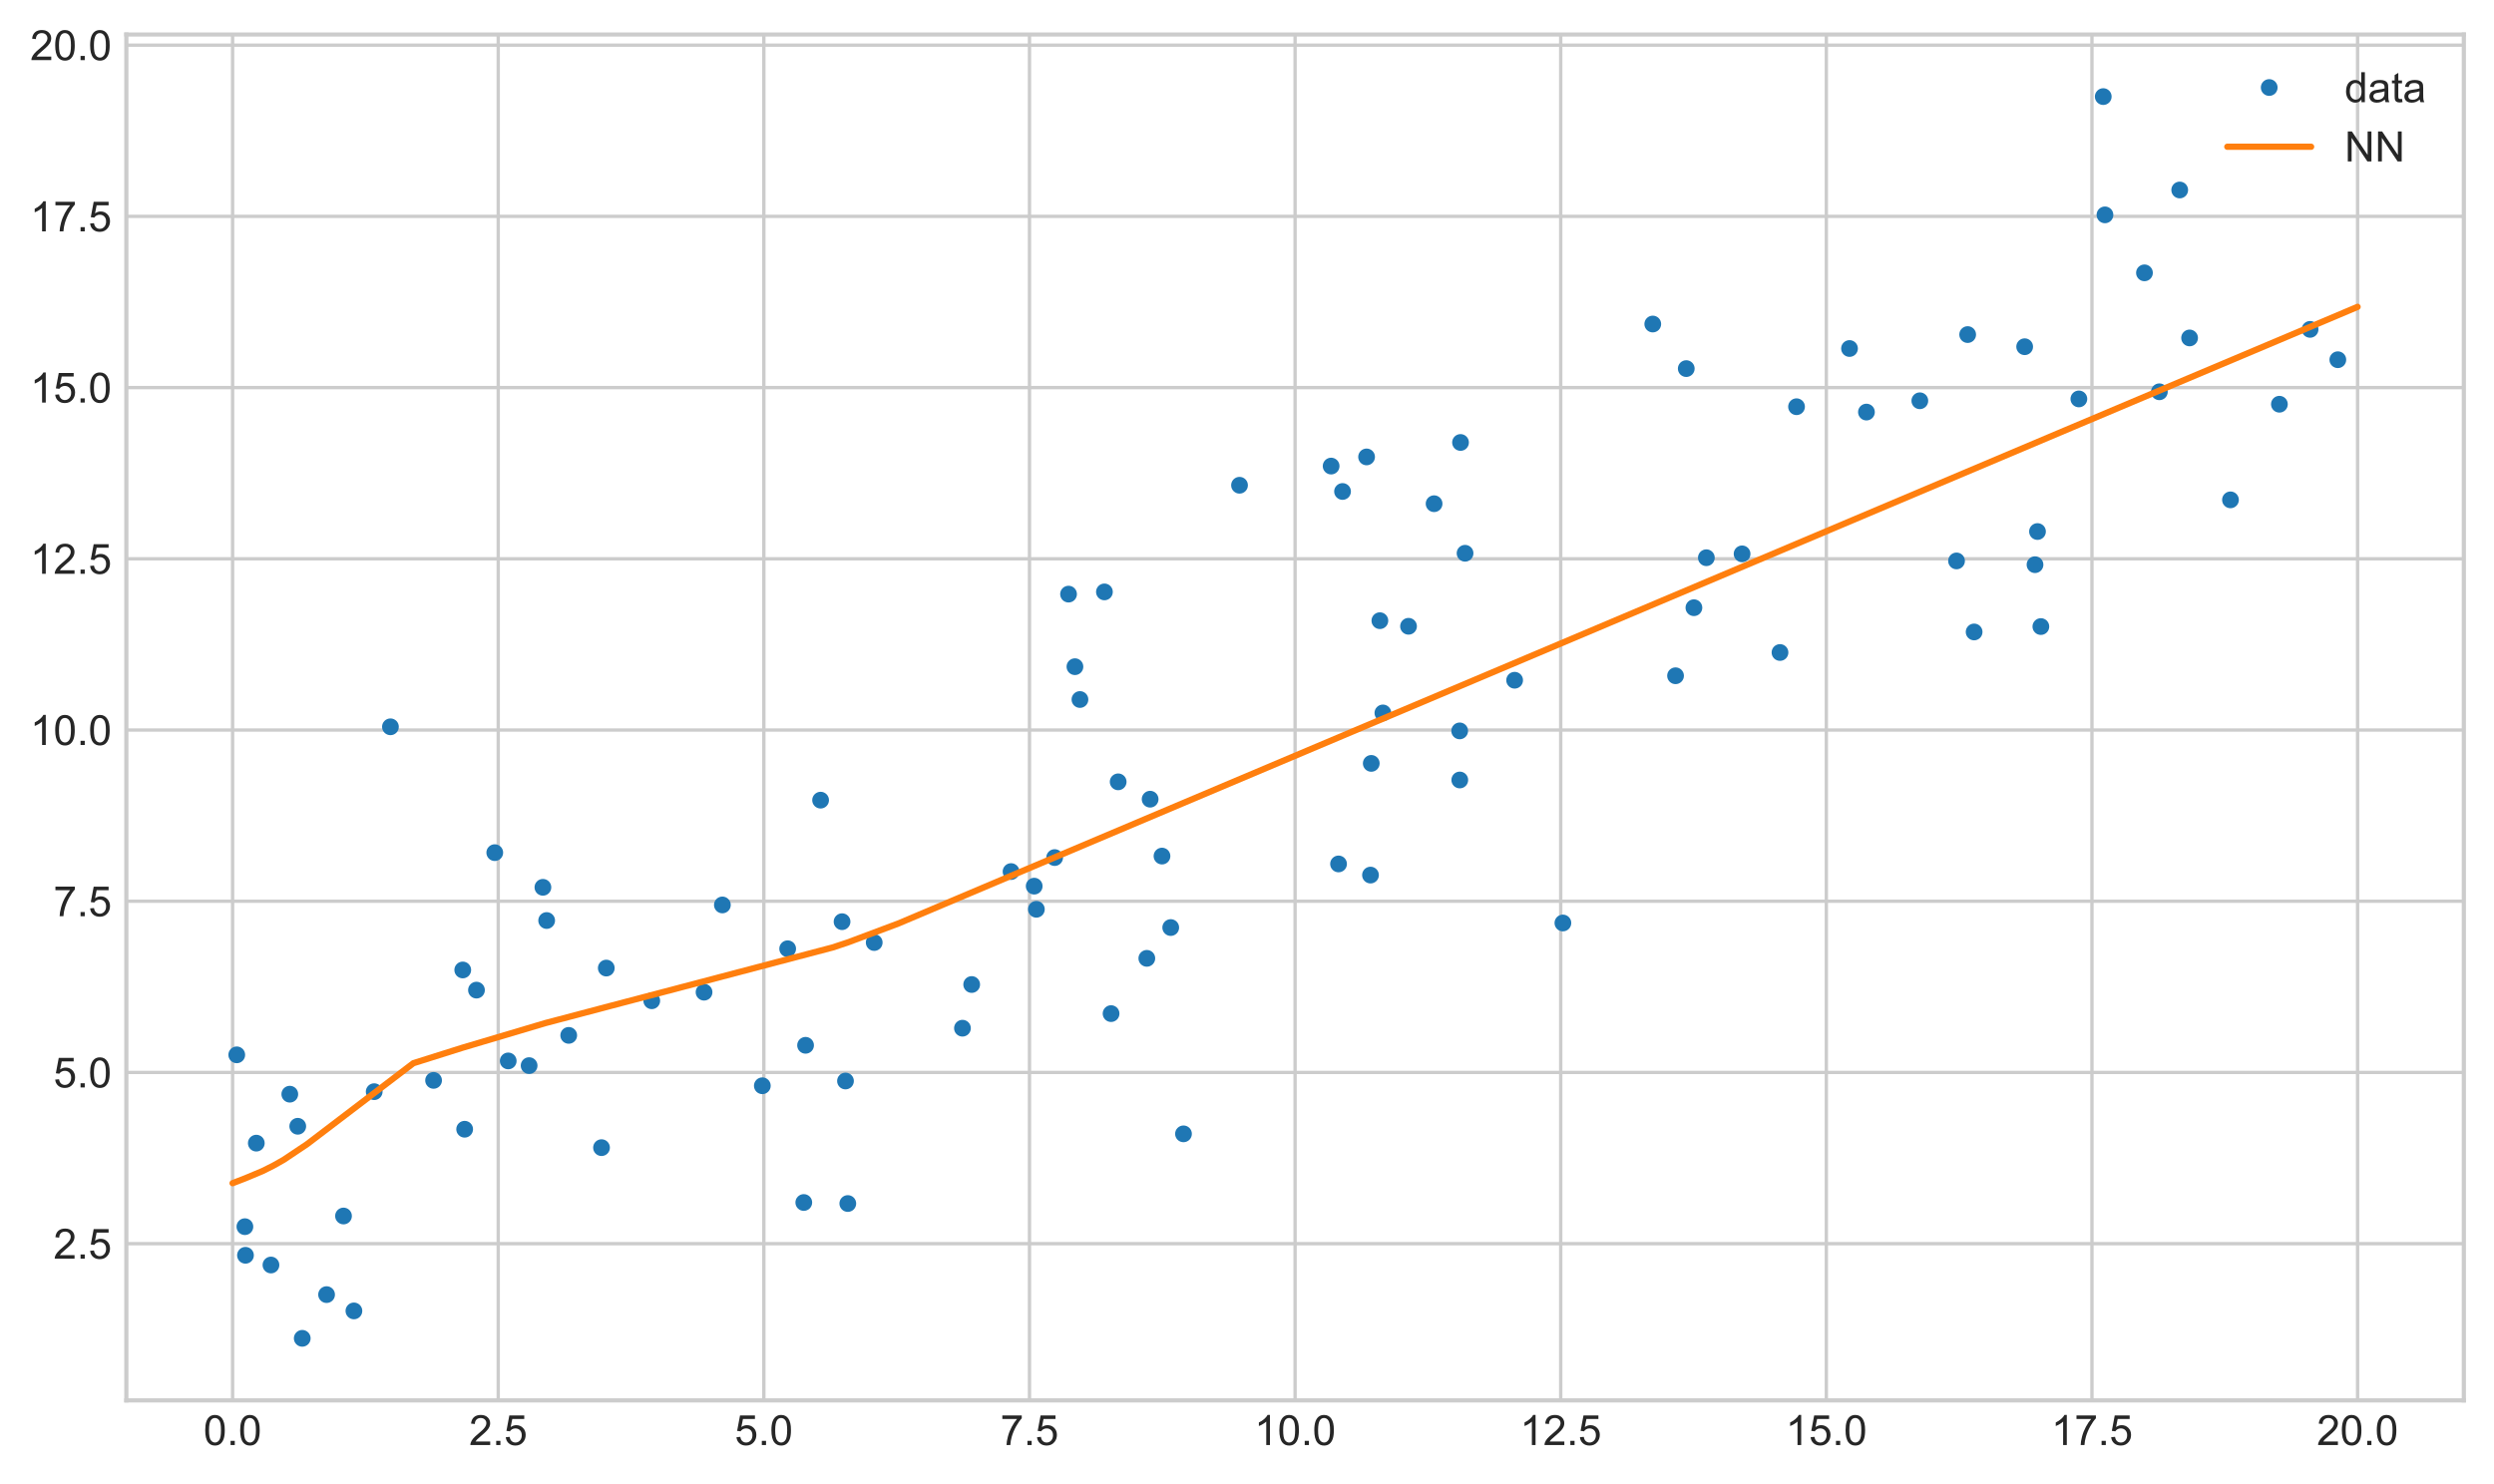 <?xml version="1.0" encoding="utf-8" standalone="no"?>
<!DOCTYPE svg PUBLIC "-//W3C//DTD SVG 1.1//EN"
  "http://www.w3.org/Graphics/SVG/1.1/DTD/svg11.dtd">
<!-- Created with matplotlib (https://matplotlib.org/) -->
<svg height="354.245pt" version="1.1" viewBox="0 0 595.361 354.245" width="595.361pt" xmlns="http://www.w3.org/2000/svg" xmlns:xlink="http://www.w3.org/1999/xlink">
 <defs>
  <style type="text/css">
*{stroke-linecap:butt;stroke-linejoin:round;}
  </style>
 </defs>
 <g id="figure_1">
  <g id="patch_1">
   <path d="M 0 354.245 
L 595.361 354.245 
L 595.361 0 
L 0 0 
z
" style="fill:#ffffff;"/>
  </g>
  <g id="axes_1">
   <g id="patch_2">
    <path d="M 30.161 334.4 
L 588.161 334.4 
L 588.161 8.24 
L 30.161 8.24 
z
" style="fill:#ffffff;"/>
   </g>
   <g id="matplotlib.axis_1">
    <g id="xtick_1">
     <g id="line2d_1">
      <path clip-path="url(#pf8b67bd2de)" d="M 55.525 334.4 
L 55.525 8.24 
" style="fill:none;stroke:#cccccc;stroke-linecap:round;stroke-width:0.8;"/>
     </g>
     <g id="line2d_2"/>
     <g id="text_1">
      <!-- 0.0 -->
      <defs>
       <path d="M 4.156 35.297 
Q 4.156 48 6.766 55.734 
Q 9.375 63.484 14.516 67.672 
Q 19.672 71.875 27.484 71.875 
Q 33.25 71.875 37.594 69.547 
Q 41.938 67.234 44.766 62.859 
Q 47.609 58.5 49.219 52.219 
Q 50.828 45.953 50.828 35.297 
Q 50.828 22.703 48.234 14.969 
Q 45.656 7.234 40.5 3 
Q 35.359 -1.219 27.484 -1.219 
Q 17.141 -1.219 11.234 6.203 
Q 4.156 15.141 4.156 35.297 
z
M 13.188 35.297 
Q 13.188 17.672 17.312 11.828 
Q 21.438 6 27.484 6 
Q 33.547 6 37.672 11.859 
Q 41.797 17.719 41.797 35.297 
Q 41.797 52.984 37.672 58.781 
Q 33.547 64.594 27.391 64.594 
Q 21.344 64.594 17.719 59.469 
Q 13.188 52.938 13.188 35.297 
z
" id="ArialMT-48"/>
       <path d="M 9.078 0 
L 9.078 10.016 
L 19.094 10.016 
L 19.094 0 
z
" id="ArialMT-46"/>
      </defs>
      <g style="fill:#262626;" transform="translate(48.575 345.057)scale(0.1 -0.1)">
       <use xlink:href="#ArialMT-48"/>
       <use x="55.615" xlink:href="#ArialMT-46"/>
       <use x="83.398" xlink:href="#ArialMT-48"/>
      </g>
     </g>
    </g>
    <g id="xtick_2">
     <g id="line2d_3">
      <path clip-path="url(#pf8b67bd2de)" d="M 118.934 334.4 
L 118.934 8.24 
" style="fill:none;stroke:#cccccc;stroke-linecap:round;stroke-width:0.8;"/>
     </g>
     <g id="line2d_4"/>
     <g id="text_2">
      <!-- 2.5 -->
      <defs>
       <path d="M 50.344 8.453 
L 50.344 0 
L 3.031 0 
Q 2.938 3.172 4.047 6.109 
Q 5.859 10.938 9.828 15.625 
Q 13.812 20.312 21.344 26.469 
Q 33.016 36.031 37.109 41.625 
Q 41.219 47.219 41.219 52.203 
Q 41.219 57.422 37.469 61 
Q 33.734 64.594 27.734 64.594 
Q 21.391 64.594 17.578 60.781 
Q 13.766 56.984 13.719 50.25 
L 4.688 51.172 
Q 5.609 61.281 11.656 66.578 
Q 17.719 71.875 27.938 71.875 
Q 38.234 71.875 44.234 66.156 
Q 50.25 60.453 50.25 52 
Q 50.25 47.703 48.484 43.547 
Q 46.734 39.406 42.656 34.812 
Q 38.578 30.219 29.109 22.219 
Q 21.188 15.578 18.938 13.203 
Q 16.703 10.844 15.234 8.453 
z
" id="ArialMT-50"/>
       <path d="M 4.156 18.75 
L 13.375 19.531 
Q 14.406 12.797 18.141 9.391 
Q 21.875 6 27.156 6 
Q 33.5 6 37.891 10.781 
Q 42.281 15.578 42.281 23.484 
Q 42.281 31 38.062 35.344 
Q 33.844 39.703 27 39.703 
Q 22.75 39.703 19.328 37.766 
Q 15.922 35.844 13.969 32.766 
L 5.719 33.844 
L 12.641 70.609 
L 48.25 70.609 
L 48.25 62.203 
L 19.672 62.203 
L 15.828 42.969 
Q 22.266 47.469 29.344 47.469 
Q 38.719 47.469 45.156 40.969 
Q 51.609 34.469 51.609 24.266 
Q 51.609 14.547 45.953 7.469 
Q 39.062 -1.219 27.156 -1.219 
Q 17.391 -1.219 11.203 4.25 
Q 5.031 9.719 4.156 18.75 
z
" id="ArialMT-53"/>
      </defs>
      <g style="fill:#262626;" transform="translate(111.984 345.057)scale(0.1 -0.1)">
       <use xlink:href="#ArialMT-50"/>
       <use x="55.615" xlink:href="#ArialMT-46"/>
       <use x="83.398" xlink:href="#ArialMT-53"/>
      </g>
     </g>
    </g>
    <g id="xtick_3">
     <g id="line2d_5">
      <path clip-path="url(#pf8b67bd2de)" d="M 182.343 334.4 
L 182.343 8.24 
" style="fill:none;stroke:#cccccc;stroke-linecap:round;stroke-width:0.8;"/>
     </g>
     <g id="line2d_6"/>
     <g id="text_3">
      <!-- 5.0 -->
      <g style="fill:#262626;" transform="translate(175.393 345.057)scale(0.1 -0.1)">
       <use xlink:href="#ArialMT-53"/>
       <use x="55.615" xlink:href="#ArialMT-46"/>
       <use x="83.398" xlink:href="#ArialMT-48"/>
      </g>
     </g>
    </g>
    <g id="xtick_4">
     <g id="line2d_7">
      <path clip-path="url(#pf8b67bd2de)" d="M 245.752 334.4 
L 245.752 8.24 
" style="fill:none;stroke:#cccccc;stroke-linecap:round;stroke-width:0.8;"/>
     </g>
     <g id="line2d_8"/>
     <g id="text_4">
      <!-- 7.5 -->
      <defs>
       <path d="M 4.734 62.203 
L 4.734 70.656 
L 51.078 70.656 
L 51.078 63.812 
Q 44.234 56.547 37.516 44.484 
Q 30.812 32.422 27.156 19.672 
Q 24.516 10.688 23.781 0 
L 14.75 0 
Q 14.891 8.453 18.062 20.406 
Q 21.234 32.375 27.172 43.484 
Q 33.109 54.594 39.797 62.203 
z
" id="ArialMT-55"/>
      </defs>
      <g style="fill:#262626;" transform="translate(238.802 345.057)scale(0.1 -0.1)">
       <use xlink:href="#ArialMT-55"/>
       <use x="55.615" xlink:href="#ArialMT-46"/>
       <use x="83.398" xlink:href="#ArialMT-53"/>
      </g>
     </g>
    </g>
    <g id="xtick_5">
     <g id="line2d_9">
      <path clip-path="url(#pf8b67bd2de)" d="M 309.161 334.4 
L 309.161 8.24 
" style="fill:none;stroke:#cccccc;stroke-linecap:round;stroke-width:0.8;"/>
     </g>
     <g id="line2d_10"/>
     <g id="text_5">
      <!-- 10.0 -->
      <defs>
       <path d="M 37.25 0 
L 28.469 0 
L 28.469 56 
Q 25.297 52.984 20.141 49.953 
Q 14.984 46.922 10.891 45.406 
L 10.891 53.906 
Q 18.266 57.375 23.781 62.297 
Q 29.297 67.234 31.594 71.875 
L 37.25 71.875 
z
" id="ArialMT-49"/>
      </defs>
      <g style="fill:#262626;" transform="translate(299.43 345.057)scale(0.1 -0.1)">
       <use xlink:href="#ArialMT-49"/>
       <use x="55.615" xlink:href="#ArialMT-48"/>
       <use x="111.23" xlink:href="#ArialMT-46"/>
       <use x="139.014" xlink:href="#ArialMT-48"/>
      </g>
     </g>
    </g>
    <g id="xtick_6">
     <g id="line2d_11">
      <path clip-path="url(#pf8b67bd2de)" d="M 372.57 334.4 
L 372.57 8.24 
" style="fill:none;stroke:#cccccc;stroke-linecap:round;stroke-width:0.8;"/>
     </g>
     <g id="line2d_12"/>
     <g id="text_6">
      <!-- 12.5 -->
      <g style="fill:#262626;" transform="translate(362.84 345.057)scale(0.1 -0.1)">
       <use xlink:href="#ArialMT-49"/>
       <use x="55.615" xlink:href="#ArialMT-50"/>
       <use x="111.23" xlink:href="#ArialMT-46"/>
       <use x="139.014" xlink:href="#ArialMT-53"/>
      </g>
     </g>
    </g>
    <g id="xtick_7">
     <g id="line2d_13">
      <path clip-path="url(#pf8b67bd2de)" d="M 435.979 334.4 
L 435.979 8.24 
" style="fill:none;stroke:#cccccc;stroke-linecap:round;stroke-width:0.8;"/>
     </g>
     <g id="line2d_14"/>
     <g id="text_7">
      <!-- 15.0 -->
      <g style="fill:#262626;" transform="translate(426.249 345.057)scale(0.1 -0.1)">
       <use xlink:href="#ArialMT-49"/>
       <use x="55.615" xlink:href="#ArialMT-53"/>
       <use x="111.23" xlink:href="#ArialMT-46"/>
       <use x="139.014" xlink:href="#ArialMT-48"/>
      </g>
     </g>
    </g>
    <g id="xtick_8">
     <g id="line2d_15">
      <path clip-path="url(#pf8b67bd2de)" d="M 499.388 334.4 
L 499.388 8.24 
" style="fill:none;stroke:#cccccc;stroke-linecap:round;stroke-width:0.8;"/>
     </g>
     <g id="line2d_16"/>
     <g id="text_8">
      <!-- 17.5 -->
      <g style="fill:#262626;" transform="translate(489.658 345.057)scale(0.1 -0.1)">
       <use xlink:href="#ArialMT-49"/>
       <use x="55.615" xlink:href="#ArialMT-55"/>
       <use x="111.23" xlink:href="#ArialMT-46"/>
       <use x="139.014" xlink:href="#ArialMT-53"/>
      </g>
     </g>
    </g>
    <g id="xtick_9">
     <g id="line2d_17">
      <path clip-path="url(#pf8b67bd2de)" d="M 562.797 334.4 
L 562.797 8.24 
" style="fill:none;stroke:#cccccc;stroke-linecap:round;stroke-width:0.8;"/>
     </g>
     <g id="line2d_18"/>
     <g id="text_9">
      <!-- 20.0 -->
      <g style="fill:#262626;" transform="translate(553.067 345.057)scale(0.1 -0.1)">
       <use xlink:href="#ArialMT-50"/>
       <use x="55.615" xlink:href="#ArialMT-48"/>
       <use x="111.23" xlink:href="#ArialMT-46"/>
       <use x="139.014" xlink:href="#ArialMT-48"/>
      </g>
     </g>
    </g>
   </g>
   <g id="matplotlib.axis_2">
    <g id="ytick_1">
     <g id="line2d_19">
      <path clip-path="url(#pf8b67bd2de)" d="M 30.161 296.972 
L 588.161 296.972 
" style="fill:none;stroke:#cccccc;stroke-linecap:round;stroke-width:0.8;"/>
     </g>
     <g id="line2d_20"/>
     <g id="text_10">
      <!-- 2.5 -->
      <g style="fill:#262626;" transform="translate(12.761 300.551)scale(0.1 -0.1)">
       <use xlink:href="#ArialMT-50"/>
       <use x="55.615" xlink:href="#ArialMT-46"/>
       <use x="83.398" xlink:href="#ArialMT-53"/>
      </g>
     </g>
    </g>
    <g id="ytick_2">
     <g id="line2d_21">
      <path clip-path="url(#pf8b67bd2de)" d="M 30.161 256.088 
L 588.161 256.088 
" style="fill:none;stroke:#cccccc;stroke-linecap:round;stroke-width:0.8;"/>
     </g>
     <g id="line2d_22"/>
     <g id="text_11">
      <!-- 5.0 -->
      <g style="fill:#262626;" transform="translate(12.761 259.667)scale(0.1 -0.1)">
       <use xlink:href="#ArialMT-53"/>
       <use x="55.615" xlink:href="#ArialMT-46"/>
       <use x="83.398" xlink:href="#ArialMT-48"/>
      </g>
     </g>
    </g>
    <g id="ytick_3">
     <g id="line2d_23">
      <path clip-path="url(#pf8b67bd2de)" d="M 30.161 215.203 
L 588.161 215.203 
" style="fill:none;stroke:#cccccc;stroke-linecap:round;stroke-width:0.8;"/>
     </g>
     <g id="line2d_24"/>
     <g id="text_12">
      <!-- 7.5 -->
      <g style="fill:#262626;" transform="translate(12.761 218.782)scale(0.1 -0.1)">
       <use xlink:href="#ArialMT-55"/>
       <use x="55.615" xlink:href="#ArialMT-46"/>
       <use x="83.398" xlink:href="#ArialMT-53"/>
      </g>
     </g>
    </g>
    <g id="ytick_4">
     <g id="line2d_25">
      <path clip-path="url(#pf8b67bd2de)" d="M 30.161 174.318 
L 588.161 174.318 
" style="fill:none;stroke:#cccccc;stroke-linecap:round;stroke-width:0.8;"/>
     </g>
     <g id="line2d_26"/>
     <g id="text_13">
      <!-- 10.0 -->
      <g style="fill:#262626;" transform="translate(7.2 177.897)scale(0.1 -0.1)">
       <use xlink:href="#ArialMT-49"/>
       <use x="55.615" xlink:href="#ArialMT-48"/>
       <use x="111.23" xlink:href="#ArialMT-46"/>
       <use x="139.014" xlink:href="#ArialMT-48"/>
      </g>
     </g>
    </g>
    <g id="ytick_5">
     <g id="line2d_27">
      <path clip-path="url(#pf8b67bd2de)" d="M 30.161 133.433 
L 588.161 133.433 
" style="fill:none;stroke:#cccccc;stroke-linecap:round;stroke-width:0.8;"/>
     </g>
     <g id="line2d_28"/>
     <g id="text_14">
      <!-- 12.5 -->
      <g style="fill:#262626;" transform="translate(7.2 137.012)scale(0.1 -0.1)">
       <use xlink:href="#ArialMT-49"/>
       <use x="55.615" xlink:href="#ArialMT-50"/>
       <use x="111.23" xlink:href="#ArialMT-46"/>
       <use x="139.014" xlink:href="#ArialMT-53"/>
      </g>
     </g>
    </g>
    <g id="ytick_6">
     <g id="line2d_29">
      <path clip-path="url(#pf8b67bd2de)" d="M 30.161 92.548 
L 588.161 92.548 
" style="fill:none;stroke:#cccccc;stroke-linecap:round;stroke-width:0.8;"/>
     </g>
     <g id="line2d_30"/>
     <g id="text_15">
      <!-- 15.0 -->
      <g style="fill:#262626;" transform="translate(7.2 96.127)scale(0.1 -0.1)">
       <use xlink:href="#ArialMT-49"/>
       <use x="55.615" xlink:href="#ArialMT-53"/>
       <use x="111.23" xlink:href="#ArialMT-46"/>
       <use x="139.014" xlink:href="#ArialMT-48"/>
      </g>
     </g>
    </g>
    <g id="ytick_7">
     <g id="line2d_31">
      <path clip-path="url(#pf8b67bd2de)" d="M 30.161 51.664 
L 588.161 51.664 
" style="fill:none;stroke:#cccccc;stroke-linecap:round;stroke-width:0.8;"/>
     </g>
     <g id="line2d_32"/>
     <g id="text_16">
      <!-- 17.5 -->
      <g style="fill:#262626;" transform="translate(7.2 55.243)scale(0.1 -0.1)">
       <use xlink:href="#ArialMT-49"/>
       <use x="55.615" xlink:href="#ArialMT-55"/>
       <use x="111.23" xlink:href="#ArialMT-46"/>
       <use x="139.014" xlink:href="#ArialMT-53"/>
      </g>
     </g>
    </g>
    <g id="ytick_8">
     <g id="line2d_33">
      <path clip-path="url(#pf8b67bd2de)" d="M 30.161 10.779 
L 588.161 10.779 
" style="fill:none;stroke:#cccccc;stroke-linecap:round;stroke-width:0.8;"/>
     </g>
     <g id="line2d_34"/>
     <g id="text_17">
      <!-- 20.0 -->
      <g style="fill:#262626;" transform="translate(7.2 14.358)scale(0.1 -0.1)">
       <use xlink:href="#ArialMT-50"/>
       <use x="55.615" xlink:href="#ArialMT-48"/>
       <use x="111.23" xlink:href="#ArialMT-46"/>
       <use x="139.014" xlink:href="#ArialMT-48"/>
      </g>
     </g>
    </g>
   </g>
   <g id="line2d_35">
    <defs>
     <path d="M 0 1.5 
C 0.398 1.5 0.779 1.342 1.061 1.061 
C 1.342 0.779 1.5 0.398 1.5 0 
C 1.5 -0.398 1.342 -0.779 1.061 -1.061 
C 0.779 -1.342 0.398 -1.5 0 -1.5 
C -0.398 -1.5 -0.779 -1.342 -1.061 -1.061 
C -1.342 -0.779 -1.5 -0.398 -1.5 0 
C -1.5 0.398 -1.342 0.779 -1.061 1.061 
C -0.779 1.342 -0.398 1.5 0 1.5 
z
" id="m31d4d6aef8" style="stroke:#1f77b4;"/>
    </defs>
    <g clip-path="url(#pf8b67bd2de)">
     <use style="fill:#1f77b4;stroke:#1f77b4;" x="56.518" xlink:href="#m31d4d6aef8" y="251.881"/>
     <use style="fill:#1f77b4;stroke:#1f77b4;" x="64.682" xlink:href="#m31d4d6aef8" y="302.067"/>
     <use style="fill:#1f77b4;stroke:#1f77b4;" x="201.014" xlink:href="#m31d4d6aef8" y="220.087"/>
     <use style="fill:#1f77b4;stroke:#1f77b4;" x="404.366" xlink:href="#m31d4d6aef8" y="145.112"/>
     <use style="fill:#1f77b4;stroke:#1f77b4;" x="58.6" xlink:href="#m31d4d6aef8" y="299.747"/>
     <use style="fill:#1f77b4;stroke:#1f77b4;" x="72.151" xlink:href="#m31d4d6aef8" y="319.574"/>
     <use style="fill:#1f77b4;stroke:#1f77b4;" x="129.601" xlink:href="#m31d4d6aef8" y="211.877"/>
     <use style="fill:#1f77b4;stroke:#1f77b4;" x="192.303" xlink:href="#m31d4d6aef8" y="249.604"/>
     <use style="fill:#1f77b4;stroke:#1f77b4;" x="274.556" xlink:href="#m31d4d6aef8" y="190.835"/>
     <use style="fill:#1f77b4;stroke:#1f77b4;" x="348.653" xlink:href="#m31d4d6aef8" y="105.657"/>
     <use style="fill:#1f77b4;stroke:#1f77b4;" x="251.764" xlink:href="#m31d4d6aef8" y="204.777"/>
     <use style="fill:#1f77b4;stroke:#1f77b4;" x="327.345" xlink:href="#m31d4d6aef8" y="182.288"/>
     <use style="fill:#1f77b4;stroke:#1f77b4;" x="265.233" xlink:href="#m31d4d6aef8" y="242.036"/>
     <use style="fill:#1f77b4;stroke:#1f77b4;" x="255.079" xlink:href="#m31d4d6aef8" y="141.868"/>
     <use style="fill:#1f77b4;stroke:#1f77b4;" x="502.49" xlink:href="#m31d4d6aef8" y="51.307"/>
     <use style="fill:#1f77b4;stroke:#1f77b4;" x="118.109" xlink:href="#m31d4d6aef8" y="203.599"/>
     <use style="fill:#1f77b4;stroke:#1f77b4;" x="282.521" xlink:href="#m31d4d6aef8" y="270.746"/>
     <use style="fill:#1f77b4;stroke:#1f77b4;" x="266.927" xlink:href="#m31d4d6aef8" y="186.692"/>
     <use style="fill:#1f77b4;stroke:#1f77b4;" x="172.444" xlink:href="#m31d4d6aef8" y="216.088"/>
     <use style="fill:#1f77b4;stroke:#1f77b4;" x="295.895" xlink:href="#m31d4d6aef8" y="115.872"/>
     <use style="fill:#1f77b4;stroke:#1f77b4;" x="373.091" xlink:href="#m31d4d6aef8" y="220.396"/>
     <use style="fill:#1f77b4;stroke:#1f77b4;" x="394.543" xlink:href="#m31d4d6aef8" y="77.373"/>
     <use style="fill:#1f77b4;stroke:#1f77b4;" x="69.18" xlink:href="#m31d4d6aef8" y="261.276"/>
     <use style="fill:#1f77b4;stroke:#1f77b4;" x="327.162" xlink:href="#m31d4d6aef8" y="208.958"/>
     <use style="fill:#1f77b4;stroke:#1f77b4;" x="191.879" xlink:href="#m31d4d6aef8" y="287.14"/>
     <use style="fill:#1f77b4;stroke:#1f77b4;" x="273.767" xlink:href="#m31d4d6aef8" y="228.839"/>
     <use style="fill:#1f77b4;stroke:#1f77b4;" x="544.132" xlink:href="#m31d4d6aef8" y="96.524"/>
     <use style="fill:#1f77b4;stroke:#1f77b4;" x="103.504" xlink:href="#m31d4d6aef8" y="257.981"/>
     <use style="fill:#1f77b4;stroke:#1f77b4;" x="113.742" xlink:href="#m31d4d6aef8" y="236.427"/>
     <use style="fill:#1f77b4;stroke:#1f77b4;" x="89.329" xlink:href="#m31d4d6aef8" y="260.676"/>
     <use style="fill:#1f77b4;stroke:#1f77b4;" x="551.453" xlink:href="#m31d4d6aef8" y="78.65"/>
     <use style="fill:#1f77b4;stroke:#1f77b4;" x="458.296" xlink:href="#m31d4d6aef8" y="95.699"/>
     <use style="fill:#1f77b4;stroke:#1f77b4;" x="336.24" xlink:href="#m31d4d6aef8" y="149.548"/>
     <use style="fill:#1f77b4;stroke:#1f77b4;" x="279.473" xlink:href="#m31d4d6aef8" y="221.486"/>
     <use style="fill:#1f77b4;stroke:#1f77b4;" x="263.645" xlink:href="#m31d4d6aef8" y="141.339"/>
     <use style="fill:#1f77b4;stroke:#1f77b4;" x="202.384" xlink:href="#m31d4d6aef8" y="287.386"/>
     <use style="fill:#1f77b4;stroke:#1f77b4;" x="469.717" xlink:href="#m31d4d6aef8" y="79.892"/>
     <use style="fill:#1f77b4;stroke:#1f77b4;" x="241.355" xlink:href="#m31d4d6aef8" y="208.117"/>
     <use style="fill:#1f77b4;stroke:#1f77b4;" x="428.864" xlink:href="#m31d4d6aef8" y="97.121"/>
     <use style="fill:#1f77b4;stroke:#1f77b4;" x="71.078" xlink:href="#m31d4d6aef8" y="268.937"/>
     <use style="fill:#1f77b4;stroke:#1f77b4;" x="515.478" xlink:href="#m31d4d6aef8" y="93.555"/>
     <use style="fill:#1f77b4;stroke:#1f77b4;" x="130.497" xlink:href="#m31d4d6aef8" y="219.808"/>
     <use style="fill:#1f77b4;stroke:#1f77b4;" x="208.689" xlink:href="#m31d4d6aef8" y="225.063"/>
     <use style="fill:#1f77b4;stroke:#1f77b4;" x="77.96" xlink:href="#m31d4d6aef8" y="309.136"/>
     <use style="fill:#1f77b4;stroke:#1f77b4;" x="532.453" xlink:href="#m31d4d6aef8" y="119.359"/>
     <use style="fill:#1f77b4;stroke:#1f77b4;" x="485.792" xlink:href="#m31d4d6aef8" y="134.84"/>
     <use style="fill:#1f77b4;stroke:#1f77b4;" x="349.735" xlink:href="#m31d4d6aef8" y="132.111"/>
     <use style="fill:#1f77b4;stroke:#1f77b4;" x="329.4" xlink:href="#m31d4d6aef8" y="148.21"/>
     <use style="fill:#1f77b4;stroke:#1f77b4;" x="558.08" xlink:href="#m31d4d6aef8" y="85.897"/>
     <use style="fill:#1f77b4;stroke:#1f77b4;" x="229.755" xlink:href="#m31d4d6aef8" y="245.521"/>
     <use style="fill:#1f77b4;stroke:#1f77b4;" x="483.323" xlink:href="#m31d4d6aef8" y="82.791"/>
     <use style="fill:#1f77b4;stroke:#1f77b4;" x="487.19" xlink:href="#m31d4d6aef8" y="149.613"/>
     <use style="fill:#1f77b4;stroke:#1f77b4;" x="496.263" xlink:href="#m31d4d6aef8" y="95.258"/>
     <use style="fill:#1f77b4;stroke:#1f77b4;" x="168.072" xlink:href="#m31d4d6aef8" y="236.922"/>
     <use style="fill:#1f77b4;stroke:#1f77b4;" x="320.488" xlink:href="#m31d4d6aef8" y="117.358"/>
     <use style="fill:#1f77b4;stroke:#1f77b4;" x="348.475" xlink:href="#m31d4d6aef8" y="186.252"/>
     <use style="fill:#1f77b4;stroke:#1f77b4;" x="441.511" xlink:href="#m31d4d6aef8" y="83.219"/>
     <use style="fill:#1f77b4;stroke:#1f77b4;" x="407.336" xlink:href="#m31d4d6aef8" y="133.177"/>
     <use style="fill:#1f77b4;stroke:#1f77b4;" x="330.121" xlink:href="#m31d4d6aef8" y="170.239"/>
     <use style="fill:#1f77b4;stroke:#1f77b4;" x="467.06" xlink:href="#m31d4d6aef8" y="133.942"/>
     <use style="fill:#1f77b4;stroke:#1f77b4;" x="82.002" xlink:href="#m31d4d6aef8" y="290.365"/>
     <use style="fill:#1f77b4;stroke:#1f77b4;" x="188.03" xlink:href="#m31d4d6aef8" y="226.547"/>
     <use style="fill:#1f77b4;stroke:#1f77b4;" x="110.467" xlink:href="#m31d4d6aef8" y="231.616"/>
     <use style="fill:#1f77b4;stroke:#1f77b4;" x="58.46" xlink:href="#m31d4d6aef8" y="292.912"/>
     <use style="fill:#1f77b4;stroke:#1f77b4;" x="520.336" xlink:href="#m31d4d6aef8" y="45.368"/>
     <use style="fill:#1f77b4;stroke:#1f77b4;" x="361.57" xlink:href="#m31d4d6aef8" y="162.432"/>
     <use style="fill:#1f77b4;stroke:#1f77b4;" x="93.206" xlink:href="#m31d4d6aef8" y="173.552"/>
     <use style="fill:#1f77b4;stroke:#1f77b4;" x="110.922" xlink:href="#m31d4d6aef8" y="269.645"/>
     <use style="fill:#1f77b4;stroke:#1f77b4;" x="502.082" xlink:href="#m31d4d6aef8" y="23.065"/>
     <use style="fill:#1f77b4;stroke:#1f77b4;" x="231.959" xlink:href="#m31d4d6aef8" y="235.089"/>
     <use style="fill:#1f77b4;stroke:#1f77b4;" x="486.385" xlink:href="#m31d4d6aef8" y="126.923"/>
     <use style="fill:#1f77b4;stroke:#1f77b4;" x="399.981" xlink:href="#m31d4d6aef8" y="161.362"/>
     <use style="fill:#1f77b4;stroke:#1f77b4;" x="155.587" xlink:href="#m31d4d6aef8" y="238.97"/>
     <use style="fill:#1f77b4;stroke:#1f77b4;" x="317.764" xlink:href="#m31d4d6aef8" y="111.293"/>
     <use style="fill:#1f77b4;stroke:#1f77b4;" x="144.731" xlink:href="#m31d4d6aef8" y="231.161"/>
     <use style="fill:#1f77b4;stroke:#1f77b4;" x="424.916" xlink:href="#m31d4d6aef8" y="155.807"/>
     <use style="fill:#1f77b4;stroke:#1f77b4;" x="277.388" xlink:href="#m31d4d6aef8" y="204.42"/>
     <use style="fill:#1f77b4;stroke:#1f77b4;" x="84.485" xlink:href="#m31d4d6aef8" y="313.028"/>
     <use style="fill:#1f77b4;stroke:#1f77b4;" x="342.344" xlink:href="#m31d4d6aef8" y="120.277"/>
     <use style="fill:#1f77b4;stroke:#1f77b4;" x="247.399" xlink:href="#m31d4d6aef8" y="217.126"/>
     <use style="fill:#1f77b4;stroke:#1f77b4;" x="415.865" xlink:href="#m31d4d6aef8" y="132.254"/>
     <use style="fill:#1f77b4;stroke:#1f77b4;" x="511.921" xlink:href="#m31d4d6aef8" y="65.151"/>
     <use style="fill:#1f77b4;stroke:#1f77b4;" x="348.452" xlink:href="#m31d4d6aef8" y="174.527"/>
     <use style="fill:#1f77b4;stroke:#1f77b4;" x="257.802" xlink:href="#m31d4d6aef8" y="167.033"/>
     <use style="fill:#1f77b4;stroke:#1f77b4;" x="135.763" xlink:href="#m31d4d6aef8" y="247.233"/>
     <use style="fill:#1f77b4;stroke:#1f77b4;" x="195.891" xlink:href="#m31d4d6aef8" y="191.067"/>
     <use style="fill:#1f77b4;stroke:#1f77b4;" x="201.832" xlink:href="#m31d4d6aef8" y="258.128"/>
     <use style="fill:#1f77b4;stroke:#1f77b4;" x="402.539" xlink:href="#m31d4d6aef8" y="88.018"/>
     <use style="fill:#1f77b4;stroke:#1f77b4;" x="256.606" xlink:href="#m31d4d6aef8" y="159.196"/>
     <use style="fill:#1f77b4;stroke:#1f77b4;" x="121.32" xlink:href="#m31d4d6aef8" y="253.334"/>
     <use style="fill:#1f77b4;stroke:#1f77b4;" x="445.552" xlink:href="#m31d4d6aef8" y="98.4"/>
     <use style="fill:#1f77b4;stroke:#1f77b4;" x="471.258" xlink:href="#m31d4d6aef8" y="150.903"/>
     <use style="fill:#1f77b4;stroke:#1f77b4;" x="326.228" xlink:href="#m31d4d6aef8" y="109.106"/>
     <use style="fill:#1f77b4;stroke:#1f77b4;" x="126.31" xlink:href="#m31d4d6aef8" y="254.455"/>
     <use style="fill:#1f77b4;stroke:#1f77b4;" x="522.694" xlink:href="#m31d4d6aef8" y="80.694"/>
     <use style="fill:#1f77b4;stroke:#1f77b4;" x="246.881" xlink:href="#m31d4d6aef8" y="211.6"/>
     <use style="fill:#1f77b4;stroke:#1f77b4;" x="181.982" xlink:href="#m31d4d6aef8" y="259.265"/>
     <use style="fill:#1f77b4;stroke:#1f77b4;" x="61.185" xlink:href="#m31d4d6aef8" y="272.967"/>
     <use style="fill:#1f77b4;stroke:#1f77b4;" x="143.594" xlink:href="#m31d4d6aef8" y="274.042"/>
     <use style="fill:#1f77b4;stroke:#1f77b4;" x="319.534" xlink:href="#m31d4d6aef8" y="206.296"/>
    </g>
   </g>
   <g id="line2d_36">
    <path clip-path="url(#pf8b67bd2de)" d="M 55.525 282.527 
L 58.571 281.35 
L 62.634 279.649 
L 65.172 278.384 
L 67.711 276.951 
L 73.297 273.215 
L 98.686 253.875 
L 110.365 250.195 
L 130.168 244.304 
L 145.91 240.149 
L 198.719 226.253 
L 202.273 225.079 
L 214.46 220.515 
L 246.958 206.762 
L 494.755 102.01 
L 562.797 73.274 
L 562.797 73.274 
" style="fill:none;stroke:#ff7f0e;stroke-linecap:round;stroke-width:1.5;"/>
   </g>
   <g id="patch_3">
    <path d="M 30.161 334.4 
L 30.161 8.24 
" style="fill:none;stroke:#cccccc;stroke-linecap:square;stroke-linejoin:miter;"/>
   </g>
   <g id="patch_4">
    <path d="M 588.161 334.4 
L 588.161 8.24 
" style="fill:none;stroke:#cccccc;stroke-linecap:square;stroke-linejoin:miter;"/>
   </g>
   <g id="patch_5">
    <path d="M 30.161 334.4 
L 588.161 334.4 
" style="fill:none;stroke:#cccccc;stroke-linecap:square;stroke-linejoin:miter;"/>
   </g>
   <g id="patch_6">
    <path d="M 30.161 8.24 
L 588.161 8.24 
" style="fill:none;stroke:#cccccc;stroke-linecap:square;stroke-linejoin:miter;"/>
   </g>
   <g id="legend_1">
    <g id="line2d_37"/>
    <g id="line2d_38">
     <g>
      <use style="fill:#1f77b4;stroke:#1f77b4;" x="541.7" xlink:href="#m31d4d6aef8" y="20.897"/>
     </g>
    </g>
    <g id="text_18">
     <!-- data -->
     <defs>
      <path d="M 40.234 0 
L 40.234 6.547 
Q 35.297 -1.172 25.734 -1.172 
Q 19.531 -1.172 14.328 2.25 
Q 9.125 5.672 6.266 11.797 
Q 3.422 17.922 3.422 25.875 
Q 3.422 33.641 6 39.969 
Q 8.594 46.297 13.766 49.656 
Q 18.953 53.031 25.344 53.031 
Q 30.031 53.031 33.688 51.047 
Q 37.359 49.078 39.656 45.906 
L 39.656 71.578 
L 48.391 71.578 
L 48.391 0 
z
M 12.453 25.875 
Q 12.453 15.922 16.641 10.984 
Q 20.844 6.062 26.562 6.062 
Q 32.328 6.062 36.344 10.766 
Q 40.375 15.484 40.375 25.141 
Q 40.375 35.797 36.266 40.766 
Q 32.172 45.75 26.172 45.75 
Q 20.312 45.75 16.375 40.969 
Q 12.453 36.188 12.453 25.875 
z
" id="ArialMT-100"/>
      <path d="M 40.438 6.391 
Q 35.547 2.25 31.031 0.531 
Q 26.516 -1.172 21.344 -1.172 
Q 12.797 -1.172 8.203 3 
Q 3.609 7.172 3.609 13.672 
Q 3.609 17.484 5.344 20.625 
Q 7.078 23.781 9.891 25.688 
Q 12.703 27.594 16.219 28.562 
Q 18.797 29.25 24.031 29.891 
Q 34.672 31.156 39.703 32.906 
Q 39.75 34.719 39.75 35.203 
Q 39.75 40.578 37.25 42.781 
Q 33.891 45.75 27.25 45.75 
Q 21.047 45.75 18.094 43.578 
Q 15.141 41.406 13.719 35.891 
L 5.125 37.062 
Q 6.297 42.578 8.984 45.969 
Q 11.672 49.359 16.75 51.188 
Q 21.828 53.031 28.516 53.031 
Q 35.156 53.031 39.297 51.469 
Q 43.453 49.906 45.406 47.531 
Q 47.359 45.172 48.141 41.547 
Q 48.578 39.312 48.578 33.453 
L 48.578 21.734 
Q 48.578 9.469 49.141 6.219 
Q 49.703 2.984 51.375 0 
L 42.188 0 
Q 40.828 2.734 40.438 6.391 
z
M 39.703 26.031 
Q 34.906 24.078 25.344 22.703 
Q 19.922 21.922 17.672 20.938 
Q 15.438 19.969 14.203 18.094 
Q 12.984 16.219 12.984 13.922 
Q 12.984 10.406 15.641 8.062 
Q 18.312 5.719 23.438 5.719 
Q 28.516 5.719 32.469 7.938 
Q 36.422 10.156 38.281 14.016 
Q 39.703 17 39.703 22.797 
z
" id="ArialMT-97"/>
      <path d="M 25.781 7.859 
L 27.047 0.094 
Q 23.344 -0.688 20.406 -0.688 
Q 15.625 -0.688 12.984 0.828 
Q 10.359 2.344 9.281 4.812 
Q 8.203 7.281 8.203 15.188 
L 8.203 45.016 
L 1.766 45.016 
L 1.766 51.859 
L 8.203 51.859 
L 8.203 64.703 
L 16.938 69.969 
L 16.938 51.859 
L 25.781 51.859 
L 25.781 45.016 
L 16.938 45.016 
L 16.938 14.703 
Q 16.938 10.938 17.406 9.859 
Q 17.875 8.797 18.922 8.156 
Q 19.969 7.516 21.922 7.516 
Q 23.391 7.516 25.781 7.859 
z
" id="ArialMT-116"/>
     </defs>
     <g style="fill:#262626;" transform="translate(559.7 24.397)scale(0.1 -0.1)">
      <use xlink:href="#ArialMT-100"/>
      <use x="55.615" xlink:href="#ArialMT-97"/>
      <use x="111.23" xlink:href="#ArialMT-116"/>
      <use x="139.014" xlink:href="#ArialMT-97"/>
     </g>
    </g>
    <g id="line2d_39">
     <path d="M 531.7 35.043 
L 551.7 35.043 
" style="fill:none;stroke:#ff7f0e;stroke-linecap:round;stroke-width:1.5;"/>
    </g>
    <g id="line2d_40"/>
    <g id="text_19">
     <!-- NN -->
     <defs>
      <path d="M 7.625 0 
L 7.625 71.578 
L 17.328 71.578 
L 54.938 15.375 
L 54.938 71.578 
L 64.016 71.578 
L 64.016 0 
L 54.297 0 
L 16.703 56.25 
L 16.703 0 
z
" id="ArialMT-78"/>
     </defs>
     <g style="fill:#262626;" transform="translate(559.7 38.543)scale(0.1 -0.1)">
      <use xlink:href="#ArialMT-78"/>
      <use x="72.217" xlink:href="#ArialMT-78"/>
     </g>
    </g>
   </g>
  </g>
 </g>
 <defs>
  <clipPath id="pf8b67bd2de">
   <rect height="326.16" width="558" x="30.161" y="8.24"/>
  </clipPath>
 </defs>
</svg>
